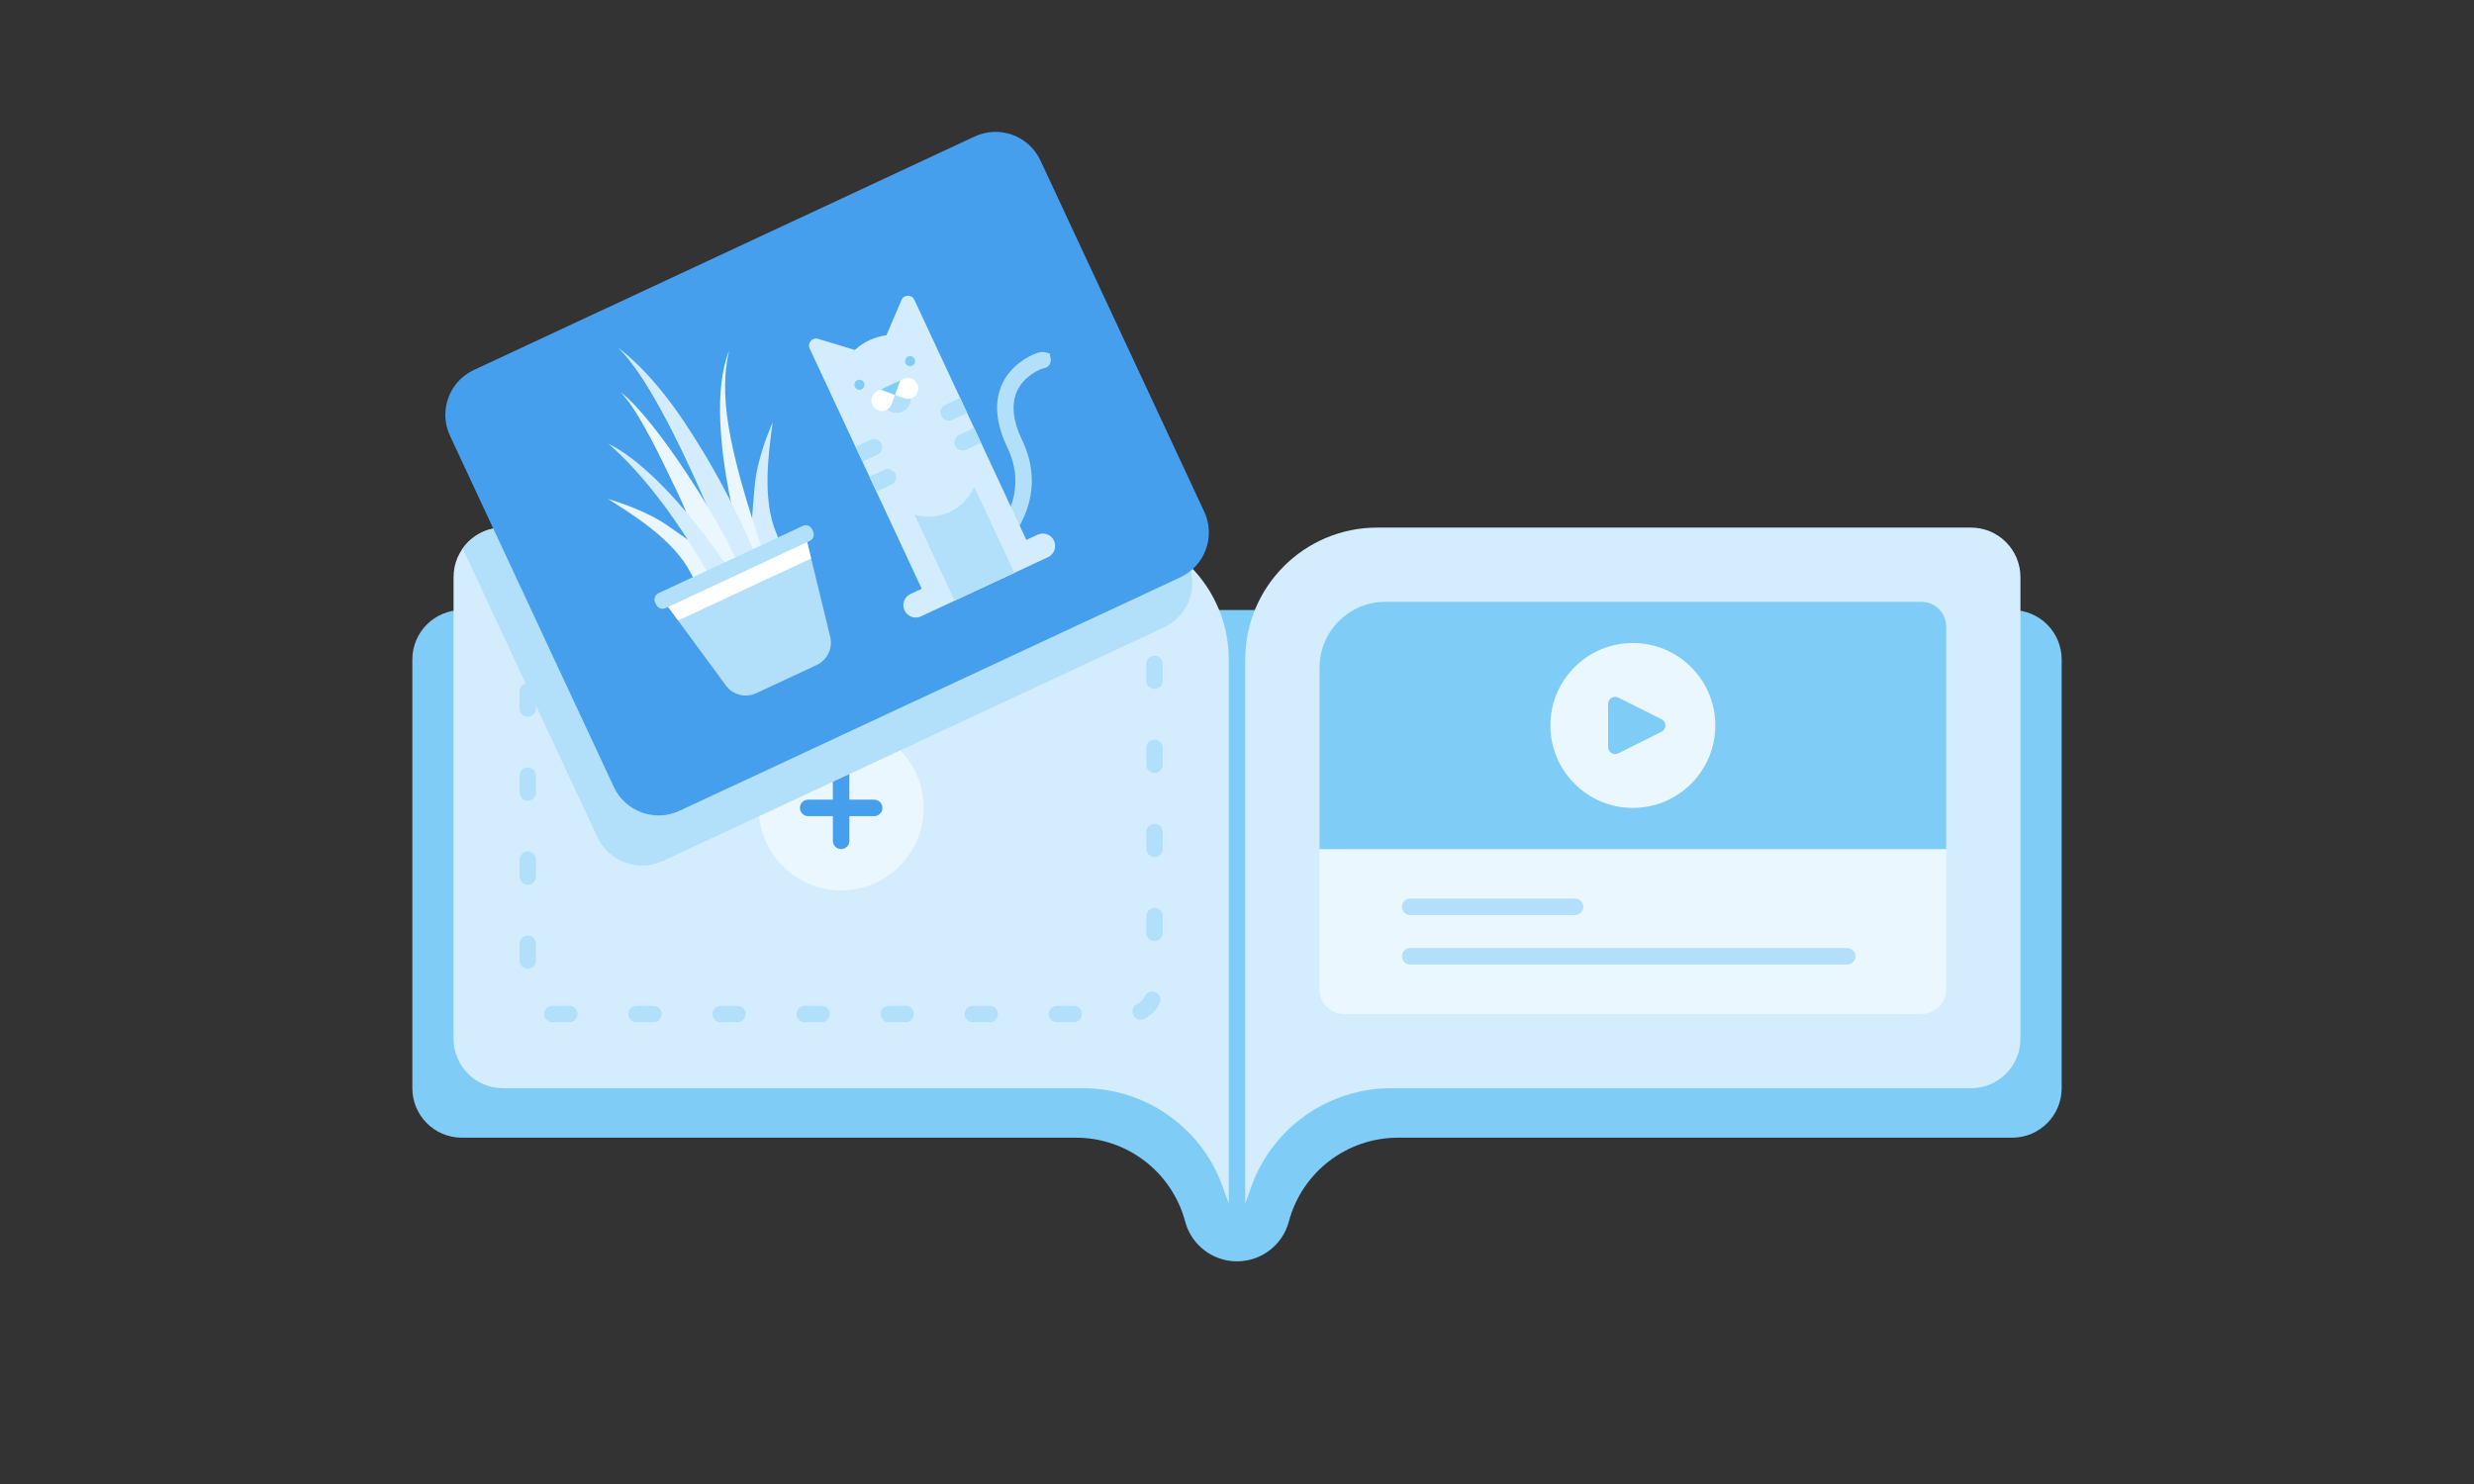 <svg xmlns="http://www.w3.org/2000/svg" width="300" height="180" viewBox="0 0 300 180">
  <rect x="0" y="0" width="300" height="180" fill="#333333" stroke="none"/>
  <g fill="none" fill-rule="evenodd" transform="translate(50 15)">
    <path fill="#7FCCF7" d="M194,58.994 L6,58.994 C2.687,58.994 -0,61.68 -0,64.994 L-0,116.994 C-0,120.307 2.687,122.994 6,122.994 L65,122.994 L80.476,122.994 C86.682,122.994 92.113,127.166 93.712,133.163 C94.472,136.012 97.052,137.994 100,137.994 C102.948,137.994 105.529,136.012 106.288,133.163 C107.887,127.166 113.318,122.994 119.524,122.994 L135,122.994 L194,122.994 C197.313,122.994 200,120.307 200,116.994 L200,64.994 C200,61.68 197.313,58.994 194,58.994"/>
    <path fill="#D3EDFF" d="M189 48.994L117 48.994C108.164 48.994 101 56.157 101 64.994L101 130.994 101.734 128.939C104.292 121.775 111.078 116.994 118.685 116.994L189 116.994C192.314 116.994 195 114.307 195 110.994L195 54.994C195 51.68 192.314 48.994 189 48.994M11 48.994L83 48.994C91.837 48.994 99 56.157 99 64.994L99 130.994 98.266 128.939C95.708 121.775 88.922 116.994 81.315 116.994L11 116.994C7.686 116.994 5 114.307 5 110.994L5 54.994C5 51.68 7.686 48.994 11 48.994"/>
    <path fill="#EAF7FF" d="M183,107.994 L113,107.994 C111.343,107.994 110,106.65 110,104.994 L110,65.994 C110,61.575 113.582,57.994 118,57.994 L183,57.994 C184.657,57.994 186,59.337 186,60.994 L186,104.994 C186,106.65 184.657,107.994 183,107.994"/>
    <path fill="#7FCCF7" d="M186,87.994 L110,87.994 L110,65.994 C110,61.575 113.582,57.994 118,57.994 L183,57.994 C184.657,57.994 186,59.337 186,60.994 L186,87.994 Z"/>
    <path fill="#B2E0FA" d="M174 101.994L121 101.994C120.448 101.994 120 101.547 120 100.994 120 100.441 120.448 99.994 121 99.994L174 99.994C174.552 99.994 175 100.441 175 100.994 175 101.547 174.552 101.994 174 101.994M141 95.994L121 95.994C120.448 95.994 120 95.547 120 94.994 120 94.441 120.448 93.994 121 93.994L141 93.994C141.552 93.994 142 94.441 142 94.994 142 95.547 141.552 95.994 141 95.994"/>
    <path fill="#EAF7FF" d="M148,82.994 C142.477,82.994 138,78.516 138,72.994 C138,67.471 142.477,62.994 148,62.994 C153.522,62.994 158,67.471 158,72.994 C158,78.516 153.522,82.994 148,82.994"/>
    <path fill="#7FCCF7" d="M145,75.618 L145,70.369 C145,69.737 145.665,69.326 146.23,69.608 L151.479,72.233 C152.106,72.547 152.106,73.44 151.479,73.754 L146.23,76.379 C145.665,76.661 145,76.25 145,75.618"/>
    <path fill="#B2E0FA" d="M24.781,58.994 L22.742,58.994 C22.19,58.994 21.742,58.547 21.742,57.994 C21.742,57.441 22.19,56.994 22.742,56.994 L24.781,56.994 C25.333,56.994 25.781,57.441 25.781,57.994 C25.781,58.547 25.333,58.994 24.781,58.994 M34.976,58.994 L32.937,58.994 C32.385,58.994 31.937,58.547 31.937,57.994 C31.937,57.441 32.385,56.994 32.937,56.994 L34.976,56.994 C35.528,56.994 35.976,57.441 35.976,57.994 C35.976,58.547 35.528,58.994 34.976,58.994 M45.171,58.994 L43.132,58.994 C42.579,58.994 42.132,58.547 42.132,57.994 C42.132,57.441 42.579,56.994 43.132,56.994 L45.171,56.994 C45.723,56.994 46.171,57.441 46.171,57.994 C46.171,58.547 45.723,58.994 45.171,58.994 M55.365,58.994 L53.326,58.994 C52.774,58.994 52.326,58.547 52.326,57.994 C52.326,57.441 52.774,56.994 53.326,56.994 L55.365,56.994 C55.918,56.994 56.365,57.441 56.365,57.994 C56.365,58.547 55.918,58.994 55.365,58.994 M65.56,58.994 L63.521,58.994 C62.969,58.994 62.521,58.547 62.521,57.994 C62.521,57.441 62.969,56.994 63.521,56.994 L65.56,56.994 C66.112,56.994 66.56,57.441 66.56,57.994 C66.56,58.547 66.112,58.994 65.56,58.994 M75.755,58.994 L73.716,58.994 C73.163,58.994 72.716,58.547 72.716,57.994 C72.716,57.441 73.163,56.994 73.716,56.994 L75.755,56.994 C76.307,56.994 76.755,57.441 76.755,57.994 C76.755,58.547 76.307,58.994 75.755,58.994 M85.789,59.946 C85.629,59.946 85.467,59.908 85.315,59.826 C84.794,59.545 84.236,59.331 83.656,59.189 C83.119,59.058 82.79,58.517 82.921,57.981 C83.052,57.445 83.595,57.118 84.129,57.246 C84.875,57.428 85.594,57.704 86.265,58.066 C86.751,58.328 86.932,58.935 86.67,59.421 C86.489,59.756 86.145,59.946 85.789,59.946 M14.012,61.731 C13.983,61.731 13.955,61.73 13.925,61.727 C13.375,61.681 12.968,61.195 13.015,60.645 C13.093,59.738 13.485,58.876 14.119,58.219 C14.502,57.819 15.135,57.807 15.533,58.192 C15.931,58.575 15.942,59.208 15.559,59.605 C15.242,59.934 15.047,60.365 15.008,60.817 C14.963,61.339 14.526,61.731 14.012,61.731 M90,68.566 C89.448,68.566 89,68.119 89,67.566 L89,65.994 C89,65.857 88.996,65.723 88.988,65.587 C88.955,65.036 89.375,64.562 89.927,64.529 C90.471,64.486 90.951,64.916 90.984,65.468 C90.995,65.642 91,65.818 91,65.994 L91,67.566 C91,68.119 90.552,68.566 90,68.566 M14,71.927 C13.448,71.927 13,71.479 13,70.927 L13,68.888 C13,68.335 13.448,67.888 14,67.888 C14.552,67.888 15,68.335 15,68.888 L15,70.927 C15,71.479 14.552,71.927 14,71.927 M90,78.761 C89.448,78.761 89,78.313 89,77.761 L89,75.722 C89,75.169 89.448,74.722 90,74.722 C90.552,74.722 91,75.169 91,75.722 L91,77.761 C91,78.313 90.552,78.761 90,78.761 M14,82.122 C13.448,82.122 13,81.675 13,81.122 L13,79.083 C13,78.53 13.448,78.083 14,78.083 C14.552,78.083 15,78.53 15,79.083 L15,81.122 C15,81.675 14.552,82.122 14,82.122 M90,88.956 C89.448,88.956 89,88.509 89,87.956 L89,85.917 C89,85.364 89.448,84.917 90,84.917 C90.552,84.917 91,85.364 91,85.917 L91,87.956 C91,88.509 90.552,88.956 90,88.956 M14,92.316 C13.448,92.316 13,91.869 13,91.316 L13,89.277 C13,88.724 13.448,88.277 14,88.277 C14.552,88.277 15,88.724 15,89.277 L15,91.316 C15,91.869 14.552,92.316 14,92.316 M90,99.15 C89.448,99.15 89,98.703 89,98.15 L89,96.111 C89,95.558 89.448,95.111 90,95.111 C90.552,95.111 91,95.558 91,96.111 L91,98.15 C91,98.703 90.552,99.15 90,99.15 M14,102.511 C13.448,102.511 13,102.063 13,101.511 L13,99.472 C13,98.919 13.448,98.472 14,98.472 C14.552,98.472 15,98.919 15,99.472 L15,101.511 C15,102.063 14.552,102.511 14,102.511 M88.317,108.69 C87.947,108.69 87.592,108.484 87.418,108.13 C87.175,107.634 87.381,107.035 87.877,106.792 C88.286,106.592 88.619,106.254 88.812,105.84 C89.046,105.34 89.641,105.126 90.142,105.357 C90.642,105.592 90.858,106.187 90.624,106.687 C90.238,107.513 89.574,108.188 88.756,108.589 C88.614,108.658 88.465,108.69 88.317,108.69 M19.039,108.994 L17,108.994 C16.448,108.994 15.979,108.546 15.979,107.993 C15.979,107.417 16.492,106.951 17.071,106.997 L19.039,106.994 C19.591,106.994 20.039,107.441 20.039,107.994 C20.039,108.547 19.591,108.994 19.039,108.994 M29.234,108.994 L27.195,108.994 C26.642,108.994 26.195,108.547 26.195,107.994 C26.195,107.441 26.642,106.994 27.195,106.994 L29.234,106.994 C29.786,106.994 30.234,107.441 30.234,107.994 C30.234,108.547 29.786,108.994 29.234,108.994 M39.428,108.994 L37.389,108.994 C36.837,108.994 36.389,108.547 36.389,107.994 C36.389,107.441 36.837,106.994 37.389,106.994 L39.428,106.994 C39.981,106.994 40.428,107.441 40.428,107.994 C40.428,108.547 39.981,108.994 39.428,108.994 M49.623,108.994 L47.584,108.994 C47.032,108.994 46.584,108.547 46.584,107.994 C46.584,107.441 47.032,106.994 47.584,106.994 L49.623,106.994 C50.175,106.994 50.623,107.441 50.623,107.994 C50.623,108.547 50.175,108.994 49.623,108.994 M59.818,108.994 L57.779,108.994 C57.226,108.994 56.779,108.547 56.779,107.994 C56.779,107.441 57.226,106.994 57.779,106.994 L59.818,106.994 C60.37,106.994 60.818,107.441 60.818,107.994 C60.818,108.547 60.37,108.994 59.818,108.994 M70.012,108.994 L67.973,108.994 C67.421,108.994 66.973,108.547 66.973,107.994 C66.973,107.441 67.421,106.994 67.973,106.994 L70.012,106.994 C70.565,106.994 71.012,107.441 71.012,107.994 C71.012,108.547 70.565,108.994 70.012,108.994 M80.207,108.994 L78.168,108.994 C77.616,108.994 77.168,108.547 77.168,107.994 C77.168,107.441 77.616,106.994 78.168,106.994 L80.207,106.994 C80.759,106.994 81.207,107.441 81.207,107.994 C81.207,108.547 80.759,108.994 80.207,108.994"/>
    <path fill="#EAF7FF" d="M51.999,92.994 C57.522,92.994 61.999,88.516 61.999,82.994 C61.999,77.471 57.522,72.994 51.999,72.994 C46.477,72.994 41.999,77.471 41.999,82.994 C41.999,88.516 46.477,92.994 51.999,92.994"/>
    <path fill="#459FED" d="M56,83.994 L48,83.994 C47.447,83.994 47,83.547 47,82.994 C47,82.441 47.447,81.994 48,81.994 L56,81.994 C56.552,81.994 57,82.441 57,82.994 C57,83.547 56.552,83.994 56,83.994"/>
    <path fill="#459FED" d="M51.998,87.991 C51.446,87.991 50.998,87.544 50.998,86.992 L50.993,78.994 C50.993,78.441 51.44,77.993 51.993,77.993 C52.545,77.993 52.993,78.44 52.993,78.992 L52.998,86.99 C52.998,87.543 52.551,87.991 51.998,87.991 Z"/>
    <path fill="#B2E0FA" d="M91.119,61.117 L30.399,89.428 C27.399,90.827 23.829,89.527 22.429,86.527 L6.109,51.537 C7.179,49.997 8.979,48.997 10.999,48.997 L82.999,48.997 C87.369,48.997 91.319,50.747 94.209,53.587 C95.299,56.497 93.979,59.787 91.119,61.117"/>
    <path fill="#459FED" d="M93.123,55.029 L32.4,83.344 C29.397,84.745 25.827,83.446 24.427,80.442 L4.564,37.846 C3.163,34.842 4.463,31.273 7.466,29.873 L68.188,1.557 C71.192,0.157 74.762,1.456 76.162,4.46 L96.025,47.055 C97.426,50.059 96.126,53.629 93.123,55.029"/>
    <path fill="#B2E0FA" d="M70.41,52.277 C70.124,52.277 69.84,52.155 69.642,51.919 C69.288,51.496 69.344,50.866 69.766,50.511 C69.992,50.321 75.263,45.76 72.142,39.252 C69.949,34.678 71.085,31.777 72.425,30.148 C73.748,28.54 75.937,27.525 76.669,27.71 L77.286,27.869 L77.407,28.5 C77.507,29.043 77.148,29.564 76.605,29.665 C76.569,29.672 76.533,29.676 76.497,29.678 C76.035,29.812 74.223,30.597 73.377,32.339 C72.598,33.941 72.789,35.975 73.946,38.386 C77.747,46.315 71.118,51.988 71.051,52.044 C70.864,52.201 70.637,52.277 70.41,52.277"/>
    <path fill="#D3EDFF" d="M77.809,50.585 C77.46,49.834 76.567,49.509 75.817,49.859 L74.457,50.493 L64.892,29.982 L60.87,21.356 C60.559,20.69 59.608,20.706 59.319,21.382 L57.486,25.665 C56.791,25.756 56.102,25.951 55.434,26.262 L55.434,26.263 C54.767,26.573 54.173,26.978 53.658,27.449 L49.199,26.101 C48.495,25.888 47.871,26.607 48.182,27.273 L52.205,35.899 L61.769,56.41 L60.41,57.044 C59.658,57.394 59.334,58.286 59.684,59.037 C60.033,59.788 60.926,60.112 61.676,59.763 L63.036,59.129 L75.725,53.212 L77.084,52.578 C77.835,52.228 78.159,51.336 77.809,50.585"/>
    <path fill="#B2E0FA" d="M67.15 39.556L68.962 38.71 68.117 36.898 66.305 37.744C65.804 37.977 65.588 38.572 65.821 39.072 66.054 39.573 66.65 39.789 67.15 39.556M65.46 35.93L67.272 35.085 66.427 33.273 64.615 34.118C64.114 34.351 63.898 34.947 64.131 35.447 64.364 35.948 64.96 36.163 65.46 35.93M58.087 43.782L56.275 44.628 55.429 42.815 57.242 41.97C57.742 41.736 58.337 41.953 58.57 42.453 58.804 42.954 58.587 43.549 58.087 43.782M56.397 40.157L54.584 41.003 53.739 39.189 55.552 38.345C56.052 38.111 56.647 38.328 56.88 38.828 57.114 39.329 56.897 39.924 56.397 40.157M73.009 54.477L65.759 57.857 60.879 47.407C62.249 47.827 63.759 47.757 65.159 47.107 66.549 46.456 67.569 45.347 68.129 44.037L73.009 54.477z"/>
    <path fill="#7FCCF7" d="M59.758 28.679C59.688 29.01 59.899 29.335 60.231 29.406 60.562 29.476 60.887 29.265 60.957 28.933 61.028 28.602 60.816 28.277 60.485 28.206 60.154 28.136 59.828 28.348 59.758 28.679M53.663 31.928C53.806 32.235 54.171 32.367 54.477 32.225 54.785 32.081 54.917 31.717 54.774 31.409 54.631 31.103 54.267 30.97 53.959 31.114 53.653 31.256 53.52 31.621 53.663 31.928"/>
    <path fill="#B2E0FA" d="M57.141,34.087 C57.545,34.954 58.577,35.33 59.444,34.925 C60.312,34.521 60.687,33.489 60.283,32.622 C59.878,31.754 58.847,31.379 57.979,31.783 C57.112,32.188 56.736,33.219 57.141,34.087"/>
    <path fill="#FFF" d="M59.539 30.968C60.174 30.671 60.929 30.947 61.225 31.581 61.521 32.216 61.247 32.972 60.611 33.268 60.283 33.42 59.924 33.419 59.612 33.296L59.612 33.298 58.527 32.894 59.146 31.151 59.539 30.968zM56.401 32.431L56.794 32.247 58.527 32.894 58.139 33.985 58.138 33.984C58.031 34.302 57.802 34.577 57.474 34.731 56.838 35.027 56.084 34.752 55.787 34.118 55.491 33.482 55.766 32.727 56.401 32.431"/>
    <polygon fill="#7FCCF7" points="59.146 31.151 58.527 32.894 56.794 32.248"/>
    <path fill="#D3EDFF" d="M41.043,51.908 C41.001,49.55 41.368,45.584 41.534,43.777 C41.707,41.902 42.384,39.27 43.702,36.195 C43.232,39.665 42.361,45.522 44.136,49.661 C45.912,53.8 41.043,51.908 41.043,51.908"/>
    <path fill="#EAF7FF" d="M37.464 53.577C35.684 52.029 32.41 49.761 30.92 48.727 29.372 47.654 26.92 46.481 23.717 45.514 26.678 47.385 31.725 50.482 33.755 54.502 35.784 58.522 37.464 53.577 37.464 53.577M40.439 53.115C41.488 56.467 34.769 36.65 38.397 27.586 37.249 32.72 38.02 38.606 42.59 52.112L40.439 53.115z"/>
    <path fill="#D3EDFF" d="M40.262,57.611 C40.262,57.611 31.345,33.338 24.987,27.219 C24.987,27.219 28.528,29.605 32.75,35.852 C36.054,40.739 39.899,47.499 43.111,56.07 L40.262,57.611 Z"/>
    <path fill="#EAF7FF" d="M32.283,45.013 C30.262,40.834 27.613,35.051 25.286,32.596 C29.387,35.639 37.806,48.837 39.477,53.563 C41.149,58.289 35.058,54.349 35.058,54.349 C34.636,51.109 33.706,47.954 32.283,45.013"/>
    <path fill="#D3EDFF" d="M38.548,59.764 C38.548,59.764 32.577,46.512 23.775,38.818 C30.917,42.313 40.069,55.677 40.873,58.68 C41.677,61.683 38.548,59.764 38.548,59.764"/>
    <path fill="#B2E0FA" d="M48.193,50.603 L30.701,58.759 C30.276,58.957 29.77,58.774 29.571,58.348 L29.445,58.076 C29.246,57.651 29.43,57.145 29.856,56.947 L47.348,48.79 C47.773,48.591 48.279,48.776 48.477,49.201 L48.604,49.473 C48.802,49.899 48.618,50.404 48.193,50.603"/>
    <path fill="#B2E0FA" d="M47.634,49.763 L47.876,50.754 L48.359,52.736 L50.673,62.237 C51.011,63.625 50.322,65.061 49.026,65.665 L41.701,69.08 C40.405,69.685 38.863,69.29 38.016,68.138 L32.226,60.258 L31.018,58.615 L30.414,57.793 L47.634,49.763 Z"/>
    <polygon fill="#FFF" points="47.876 50.755 31.019 58.615 32.227 60.259 48.358 52.736"/>
  </g>
</svg>
